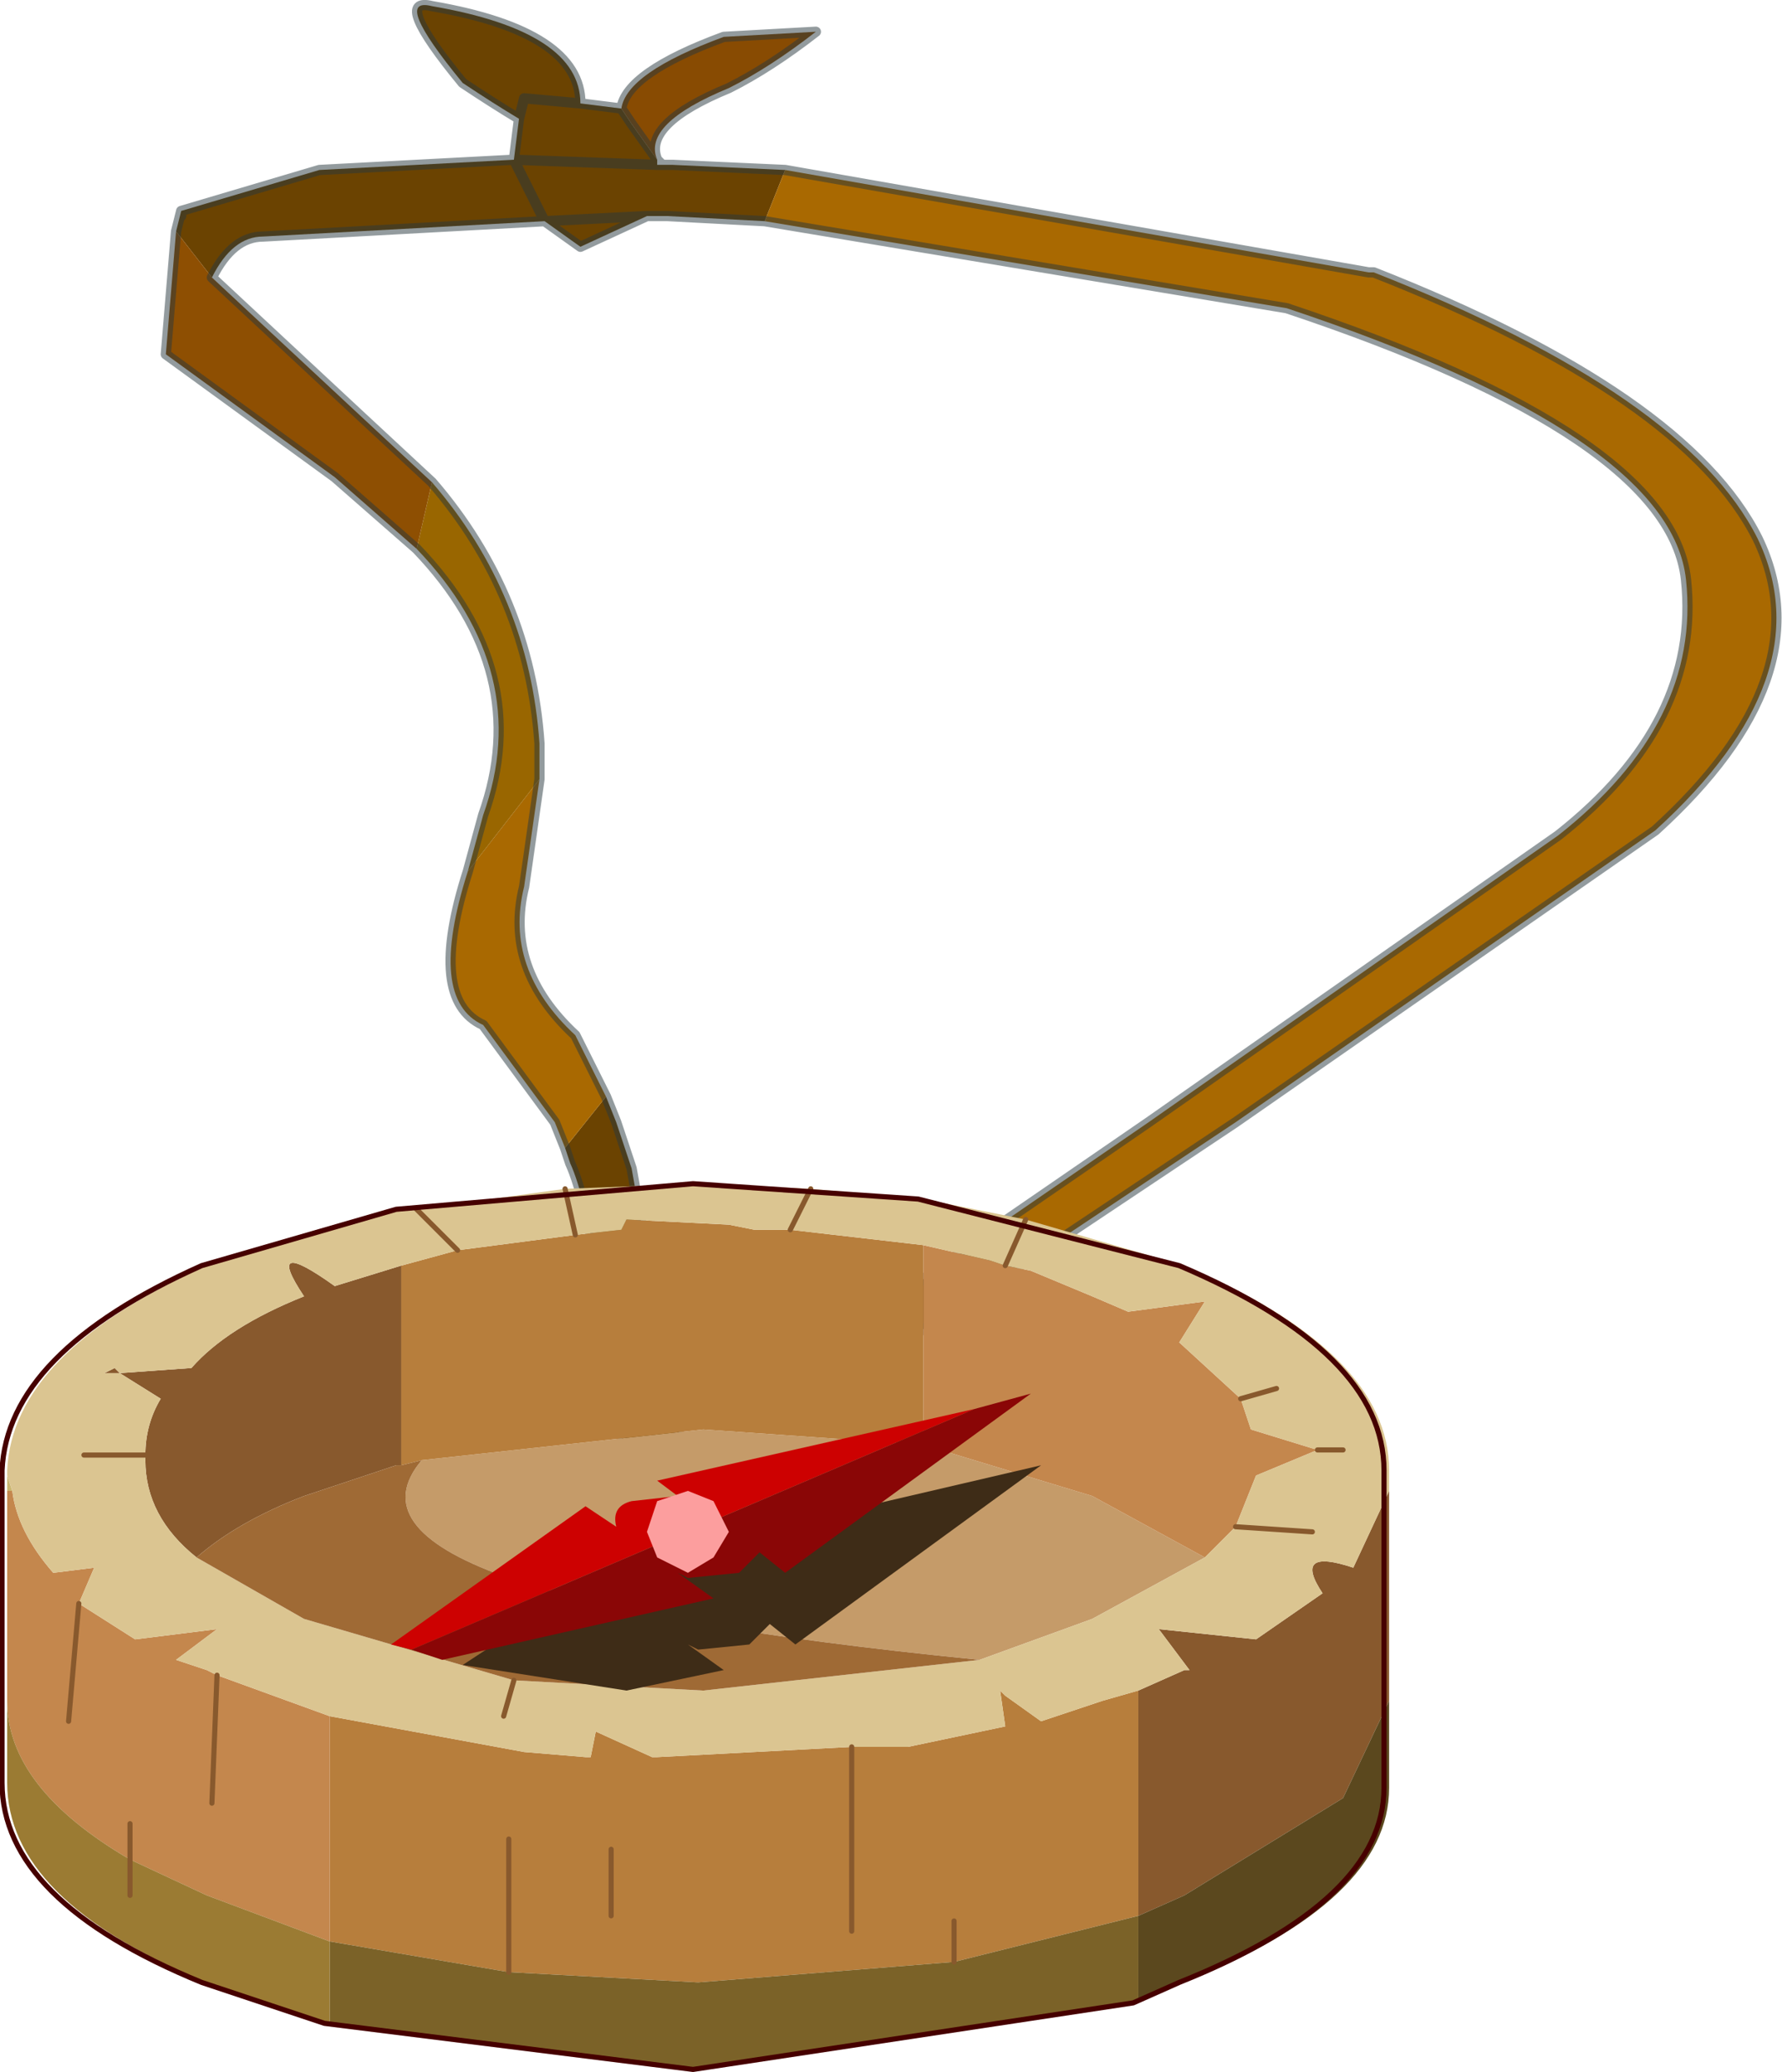 <svg viewBox="0 0 17.408 20.236" xmlns="http://www.w3.org/2000/svg" xmlns:xlink="http://www.w3.org/1999/xlink"><use transform="translate(.02 .01)" width="17.4" height="20.2" xlink:href="#a"/><defs><g id="a"><path d="M7.25-12.1q.05-.35 1-.7l.9-.05q-.45.35-.85.55-.85.35-.7.7l-.25-.35-.1-.15" fill="#884b02" fill-rule="evenodd" transform="translate(-1.2 13.15)"/><path d="M7.65-11.55h.1l1.1.05-.2.5-.95-.05h-.2l-.65.3L6.5-11l-2.75.15q-.3 0-.5.4l-.35-.45.05-.2v.05-.05l1.35-.4 1.9-.1.05-.4q-.25-.15-.55-.35-.7-.85-.3-.75 1.45.25 1.45.95l.4.05.1.15.25.35v.05h.05M11.15-.8 10-.05 9.55-.2l1.25-.9.35.3M7.1-2.45l.1.25.15.45.6 3.35q.6.7-.55.55-.35-3.3-.65-3.95l-.05-.15.4-.5m.5-9.1-1.4-.05.3.6 1-.05-1 .05-.3-.6 1.4.05m-.75-.6-.55-.05-.05.2.05-.2.55.05M7.2-2.2h-.3.3" fill="#6b4301" fill-rule="evenodd" transform="translate(-1.2 13.15)"/><path d="m8.85-11.5 5.7 1h.05q3.05 1.2 3.75 2.6.65 1.35-1 2.85l-4.1 2.85-2.1 1.4-.35-.3 1.6-1.1 4-2.8q1.4-1.1 1.25-2.5t-3.9-2.65L8.65-11l.2-.5m-2.4 5.95L6.3-4.5q-.2.8.5 1.45l.3.6-.4.5-.1-.25-.7-.95q-.55-.25-.15-1.5l.7-.9M6.9-2.2h-.3.3m6.35 0h-.85.85" fill="#a96901" fill-rule="evenodd" transform="translate(-1.2 13.15)"/><path d="M5.4-8.45q.95 1.1 1.05 2.55v.35l-.7.9.15-.55q.5-1.4-.65-2.6l.15-.65" fill="#960" fill-rule="evenodd" transform="translate(-1.2 13.15)"/><path d="M3.25-10.45 4.7-9.1l.7.65-.15.65-.8-.7L2.8-9.7l.1-1.2.35.45" fill="#8e4f02" fill-rule="evenodd" transform="translate(-1.2 13.15)"/><path d="M6.05 1.05q.05-.35 1-.7l.9-.05Q7.5.65 7.1.85q-.85.35-.7.7l.05.05h.1l1.1.05 5.7 1h.05q3.05 1.2 3.75 2.6.65 1.35-1 2.85l-4.1 2.85-2.1 1.4-1.15.75-.45-.15 1.25-.9 1.6-1.1 4-2.8q1.4-1.1 1.25-2.5T12.55 3l-5.1-.85-.95-.05h-.2l-.65.3-.35-.25-2.75.15q-.3 0-.5.4L3.5 4.05l.7.65q.95 1.1 1.05 2.55v.35L5.1 8.65q-.2.8.5 1.45l.3.6.1.25.15.45.6 3.35q.6.7-.55.55-.35-3.3-.65-3.95l-.05-.15-.1-.25-.7-.95q-.55-.25-.15-1.5l.15-.55q.5-1.4-.65-2.6l-.8-.7-1.65-1.2.1-1.2.05-.2v.05-.05l1.35-.4 1.9-.1.05-.4Q4.8 1 4.5.8q-.7-.85-.3-.75Q5.65.3 5.65 1l.4.05.1.15.25.35m0 .05h.05m-.3-.4-.1-.15M5 1.55l.3.6 1-.05m-1.25-.95.05-.2.55.05M5 1.55l1.4.05" fill="none" stroke="#28383e" stroke-linecap="round" stroke-linejoin="round" stroke-opacity=".502" stroke-width=".1"/><path d="m1.25 1.25.05.15h-.05v-.15" fill="#cbb670" fill-rule="evenodd" transform="translate(-1.2 13.15)"/><path d="m10.2.95 1.65.5 1.1.6-1.1.6-1.1.4Q4.2 2.4 5.3 1.1L8.05.8l2.15.15" fill="#c59b69" fill-rule="evenodd" transform="translate(-1.2 13.15)"/><path d="m5.1-.8.55-.15L6.8-1.1l.45-.05.05-.1 1 .05.25.05h.35l1.3.15V.95L8.05.8l-2.75.3-.2.05V-.8m-.7 4.4 1.9.35.6.05h.05L7 3.75l.55.25h.05l1.9-.1h.55l.95-.2-.05-.35.05.05.35.25.6-.2.35-.1v2.2L10.5 6 8 6.2l-1.85-.1-1.75-.3V3.6m6.1 2V6v-.4m-1 .1V3.9v1.8m-2.35-.15V4.9v.65m-1-.75v1.3-1.3" fill="#b77e3c" fill-rule="evenodd" transform="translate(-1.2 13.15)"/><path d="M1.3 1.4q.05.4.4.8l.4-.05-.15.35.55.35.8-.1-.4.3.3.1.1.05 1.1.4v2.2l-1.2-.45L2.45 5v-.35V5q-1.2-.7-1.2-1.55V1.4h.05M11-.8l.25.05.6.25.35.15.75-.1-.25.4.6.55.1.3.65.2-.6.25-.2.5-.3.3-1.1-.6-1.65-.5V-1l.65.15.15.05M3.25 4.45 3.3 3.2l-.05 1.25m-1.4-.8.1-1.15-.1 1.15" fill="#c4874d" fill-rule="evenodd" transform="translate(-1.2 13.15)"/><path d="M2.6 1.05q0-.3.15-.55l-.4-.25H2.2L2.3.2l.05.05.7-.05q.35-.4 1.1-.7-.4-.6.3-.1l.65-.2v1.95h-.05l-.9.3q-.65.25-1.05.6-.5-.4-.5-.95v-.05m9.7 2.3.45-.2h.05l-.3-.4.95.1.65-.45q-.3-.45.3-.25l.35-.75v2.05l-.45.95-1.55.95-.45.2v-2.2" fill="#88592d" fill-rule="evenodd" transform="translate(-1.2 13.15)"/><path d="m5.1-.8-.65.2q-.7-.5-.3.1-.75.3-1.1.7l-.7.05L2.3.2l-.1.05h.15l.4.25q-.15.25-.15.55v.05q0 .55.5.95l1.05.6 2.05.6 1.85.1 2.7-.3 1.1-.4 1.1-.6.3-.3.2-.5.6-.25-.65-.2-.1-.3-.6-.55.25-.4-.75.1-.35-.15-.6-.25L11-.8l.2-.45-.2.45-.15-.05L10.2-1l-1.3-.15h-.35L8.3-1.2l-1-.05-.05.1-.45.05-1.15.15-.55.15m.15-.55.4.4-.4-.4 1.45-.2.1.45-.1-.45L8-1.6l1.1.05 1.1.1 1 .2 1.55.45q2 .85 2 2v.2l-.35.75q-.6-.2-.3.25l-.65.45-.95-.1.3.4h-.05l-.45.2-.35.1-.6.2L11 3.4l-.05-.05.05.35-.95.2H9.5L7.6 4h-.05L7 3.75 6.95 4H6.9l-.6-.05-1.9-.35-1.1-.4-.1-.05-.3-.1.4-.3-.8.1-.55-.35.15-.35-.4.05q-.35-.4-.4-.8l-.05-.15V1.2Q1.3.05 3.2-.8l1.9-.55h.15M13.65.4l-.35.1.35-.1M9.1-1.55l-.2.4.2-.4M14 1.8l-.75-.05.75.05m.3-.8h-.25.25M6.1 3.6l.1-.35-.1.35M2 1.05h.6H2" fill="#dbc591" fill-rule="evenodd" transform="translate(-1.2 13.15)"/><path d="M14.75 3.45v.85q0 1.1-2 1.9l-.45.2v-.85l.45-.2 1.55-.95.45-.95" fill="#5b481e" fill-rule="evenodd" transform="translate(-1.2 13.15)"/><path d="M12.3 6.4 8 7.05 4.4 6.6v-.8l1.75.3L8 6.2l2.5-.2 1.8-.45v.85" fill="#7b6228" fill-rule="evenodd" transform="translate(-1.2 13.15)"/><path d="m4.4 6.6-1.2-.4q-1.95-.8-1.95-1.95v-.8q0 .85 1.2 1.55l.75.35 1.2.45v.8M2.45 5v.35V5" fill="#9b7b33" fill-rule="evenodd" transform="translate(-1.2 13.15)"/><path d="m10.75 3.05-2.7.3-1.85-.1-2.05-.6-1.05-.6q.4-.35 1.05-.6l.9-.3h.05l.2-.05q-1.1 1.3 5.45 1.95" fill="#9f6a35" fill-rule="evenodd" transform="translate(-1.2 13.15)"/><path d="m4.45 12.2-.4-.4m5.95.1-.2.45m2.3 1.3.35-.1m-6.85-1.5-.1-.45m2.2.4.2-.4m4.95 2.55h.25m-1.05.75.75.05M5 16.4l-.1.35m4.4 2.4v-.4m-4.35.5v-1.3m1 .1v.65m2.35-1.65v1.8M1.4 14.2H.8m.45 3.95v-.35m0 .7v-.35m.85-1.8-.05 1.25m-1.3-1.95-.1 1.15" fill="none" stroke="#88592d" stroke-linecap="round" stroke-linejoin="round" stroke-width=".05"/><path d="m7.7 2 3.65-.85-2.4 1.75-.25-.2-.2.2-.5.05-.1-.05.35.25-.95.2-1.6-.25L7 2.25l.3.2q-.05-.2.15-.25l.45-.05L7.7 2" fill="#3e2c17" fill-rule="evenodd" transform="translate(-1.2 13.15)"/><path d="M5.2 2.95 5 2.9l1.9-1.35.3.2q-.05-.2.15-.25l.45-.05-.2-.15 3.1-.7-5.5 2.35" fill="#cd0101" fill-rule="evenodd" transform="translate(-1.2 13.15)"/><path d="m10.7.6.55-.15-2.4 1.75L8.6 2l-.2.2-.5.05-.1-.05.35.25-2.65.6-.3-.1L10.7.6" fill="#8a0606" fill-rule="evenodd" transform="translate(-1.2 13.15)"/><path d="m8.3 1.8-.15.25-.25.15-.3-.15-.1-.25.1-.3.3-.1.25.1.15.3" fill="#fc9e9e" fill-rule="evenodd" transform="translate(-1.2 13.15)"/><path d="M13.5 14.7v2.75q0 1.1-2 1.9l-.45.2-4.3.65-3.6-.45-1.2-.4Q0 18.55 0 17.4v-3.05q.05-1.15 1.95-2l1.9-.55 2.9-.25 2.2.15 2.55.65q2 .85 2 2v.2z" fill="none" stroke="#460000" stroke-linecap="round" stroke-linejoin="round" stroke-width=".05"/></g></defs></svg>